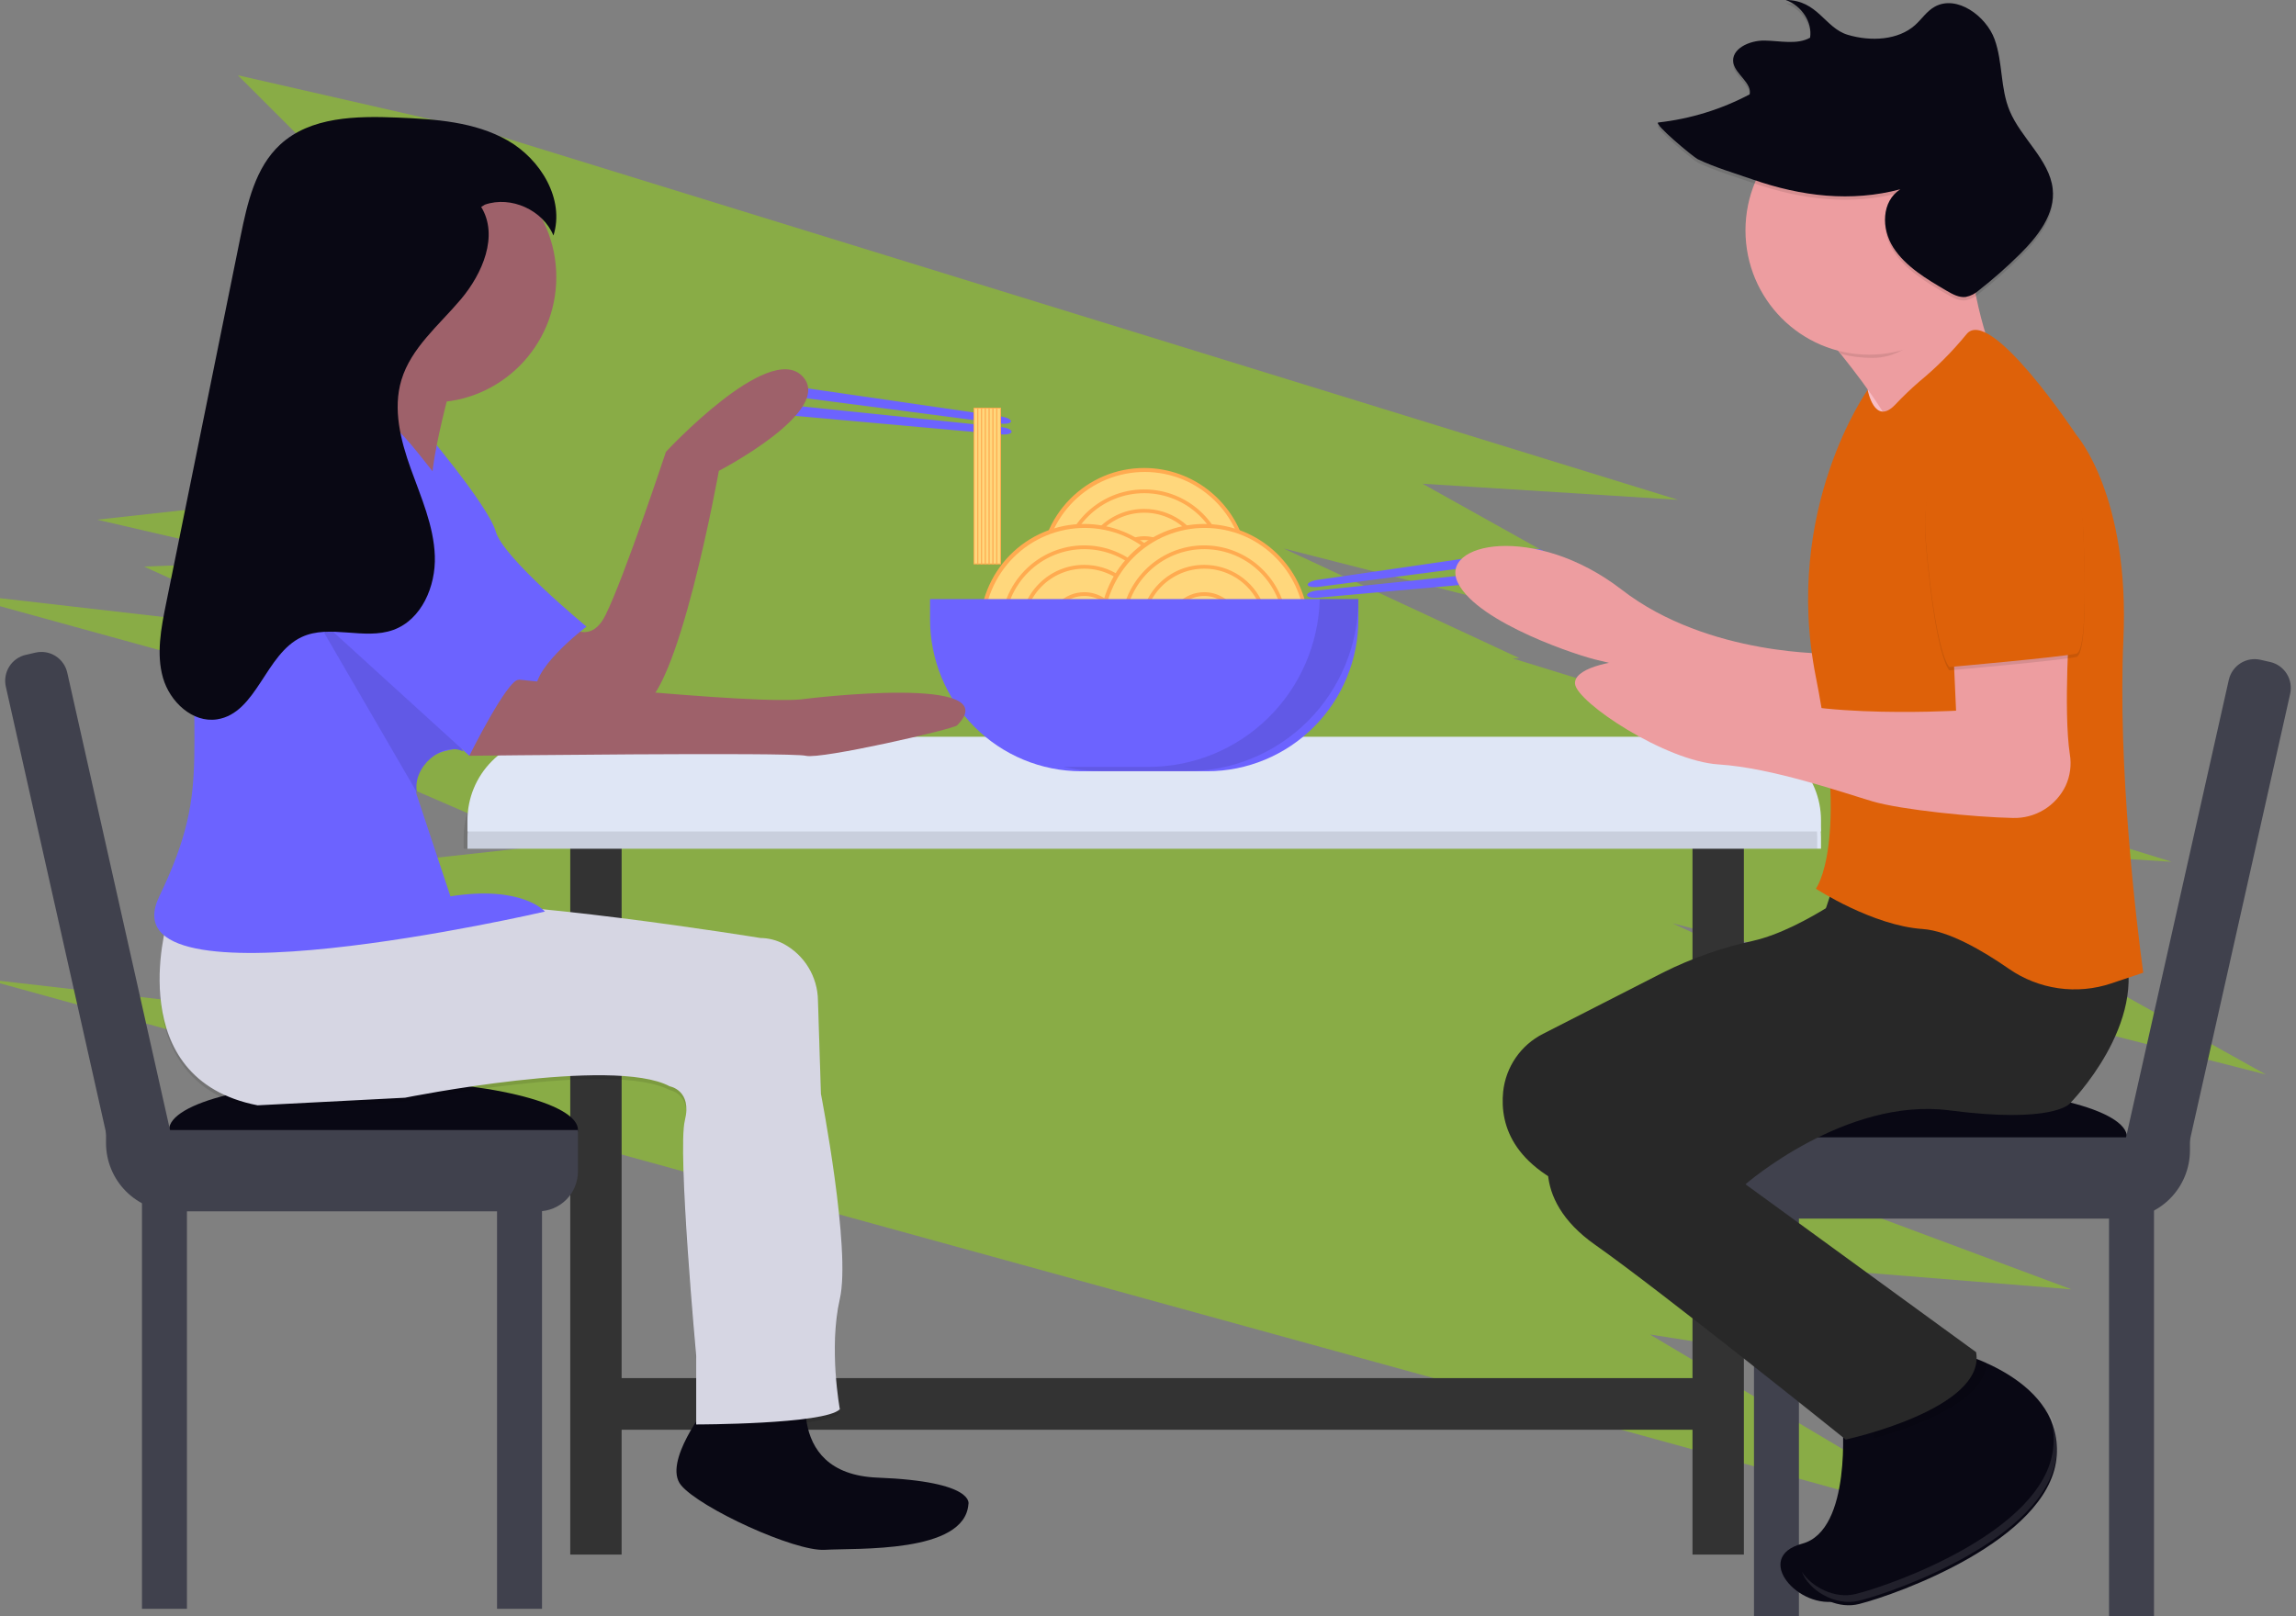 <svg width="223" height="157" viewBox="0 0 223 157" fill="none" xmlns="http://www.w3.org/2000/svg">
<rect x="0" y="0" width="223" height="157" fill="#808080" stroke="none"/>
<g clip-path="url(#clip0_122_259)">
<path d="M210.934 83.722L64.292 38.459L33.89 31.513L52.564 50.187L35.67 57.942L48.585 65.688L30.3 72.45L52.753 82.181L16.584 86.166L38.839 91.326L22.345 91.927L39.83 99.871L-1.502 95.114L191.638 148.312L160.246 129.642L191.841 134.6L171.774 122.882L201.184 125.257L171.379 114.138L202.578 114.327L171.78 103.407L191.453 103.202L162.444 89.698L220.069 104.386L179.537 81.744L210.934 83.722Z" fill="#89AC46"/>
<path d="M162.968 48.555L47.12 12.797L23.102 7.31L37.855 22.062L24.509 28.189L34.711 34.309L20.267 39.651L38.004 47.338L9.431 50.486L27.013 54.562L13.982 55.038L27.796 61.313L-4.857 57.555L147.724 99.582L122.924 84.832L147.884 88.749L132.031 79.492L155.265 81.368L131.719 72.584L156.367 72.734L132.036 64.107L147.578 63.945L124.661 53.277L170.184 64.88L138.164 46.993L162.968 48.555Z" fill="#89AC46"/>
<path d="M97.143 41.143L76.677 38.478C75.848 38.37 75.209 38.053 75.23 37.776C75.267 37.5 75.964 37.37 76.812 37.492L97.234 40.463C97.796 40.544 98.222 40.758 98.196 40.947C98.171 41.124 97.7 41.217 97.143 41.143Z" fill="#6C63FF"/>
<path d="M97.271 41.493L76.743 39.36C75.91 39.276 75.201 39.43 75.175 39.707C75.15 39.983 75.816 40.275 76.644 40.35L97.209 42.197C97.774 42.249 98.237 42.138 98.255 41.95C98.271 41.748 97.833 41.552 97.271 41.493Z" fill="#6C63FF"/>
<path d="M128.066 57.013L148.529 54.348C149.359 54.241 149.998 53.924 149.977 53.647C149.94 53.37 149.242 53.241 148.394 53.363L127.973 56.334C127.411 56.415 126.985 56.629 127.01 56.817C127.034 56.995 127.505 57.087 128.066 57.013Z" fill="#6C63FF"/>
<path d="M127.934 57.364L148.462 55.231C149.296 55.147 150.004 55.301 150.03 55.578C150.056 55.855 149.39 56.146 148.561 56.221L127.997 58.068C127.431 58.12 126.968 58.009 126.95 57.821C126.936 57.619 127.372 57.423 127.934 57.364Z" fill="#6C63FF"/>
<path d="M60.376 79.103H55.386V151.024H60.376V79.103Z" fill="#333333"/>
<path d="M169.375 79.103H164.385V151.024H169.375V79.103Z" fill="#333333"/>
<path d="M53.48 73.249H168.788C169.849 73.249 170.899 73.46 171.88 73.868C172.86 74.276 173.75 74.874 174.501 75.628C175.251 76.382 175.846 77.277 176.252 78.262C176.658 79.247 176.867 80.303 176.867 81.37V82.448H45.401V81.37C45.401 79.216 46.252 77.151 47.767 75.628C49.282 74.105 51.337 73.25 53.48 73.25V73.249Z" fill="#DFE6F5"/>
<path opacity="0.1" d="M53.112 73.249H168.421C169.482 73.249 170.532 73.46 171.512 73.868C172.493 74.276 173.383 74.874 174.133 75.628C174.884 76.382 175.479 77.277 175.885 78.262C176.291 79.247 176.5 80.303 176.5 81.37V82.448H45.033V81.37C45.033 79.216 45.885 77.151 47.4 75.628C48.915 74.105 50.97 73.25 53.112 73.25V73.249Z" fill="black"/>
<path d="M53.48 71.574H168.788C170.93 71.574 172.985 72.429 174.5 73.952C176.015 75.475 176.867 77.54 176.867 79.694V80.772H45.401V79.694C45.401 77.54 46.252 75.475 47.767 73.952C49.282 72.429 51.337 71.574 53.48 71.574Z" fill="#DFE6F5"/>
<path d="M111.134 65.72C116.648 65.72 121.118 61.227 121.118 55.684C121.118 50.142 116.648 45.649 111.134 45.649C105.619 45.649 101.149 50.142 101.149 55.684C101.149 61.227 105.619 65.72 111.134 65.72Z" fill="#FFD77C"/>
<path d="M111.134 45.464C113.48 45.466 115.753 46.282 117.569 47.775C119.384 49.269 120.631 51.346 121.096 53.657C121.562 55.968 121.219 58.37 120.125 60.456C119.03 62.541 117.252 64.183 115.092 65.102C112.608 66.151 109.811 66.167 107.316 65.146C104.82 64.125 102.83 62.151 101.781 59.656C100.732 57.161 100.712 54.35 101.723 51.84C102.734 49.33 104.695 47.326 107.176 46.268C108.428 45.735 109.774 45.462 111.134 45.464ZM111.134 65.535C113.395 65.534 115.586 64.747 117.336 63.307C119.086 61.868 120.287 59.865 120.736 57.638C121.184 55.41 120.853 53.096 119.799 51.085C118.744 49.075 117.03 47.493 114.948 46.607C112.556 45.606 109.866 45.597 107.467 46.583C105.068 47.569 103.155 49.47 102.147 51.869C101.138 54.269 101.116 56.972 102.085 59.388C103.055 61.804 104.936 63.736 107.319 64.762C108.526 65.275 109.823 65.538 111.134 65.535Z" fill="#FFAB50"/>
<path d="M111.134 63.639C115.505 63.639 119.048 60.078 119.048 55.685C119.048 51.292 115.505 47.731 111.134 47.731C106.763 47.731 103.22 51.292 103.22 55.685C103.22 60.078 106.763 63.639 111.134 63.639Z" fill="#FFD77C"/>
<path d="M111.134 47.546C113.002 47.548 114.812 48.198 116.258 49.387C117.703 50.576 118.696 52.23 119.066 54.071C119.437 55.911 119.164 57.823 118.293 59.484C117.422 61.145 116.006 62.452 114.286 63.184C112.307 64.024 110.077 64.04 108.087 63.227C106.097 62.415 104.509 60.841 103.673 58.852C102.837 56.864 102.821 54.622 103.629 52.622C104.438 50.621 106.003 49.026 107.982 48.185C108.979 47.761 110.051 47.544 111.134 47.546ZM111.134 63.454C112.917 63.453 114.645 62.832 116.026 61.697C117.406 60.562 118.353 58.982 118.707 57.226C119.061 55.469 118.8 53.643 117.968 52.058C117.137 50.472 115.785 49.224 114.143 48.526C112.254 47.724 110.125 47.709 108.225 48.484C106.325 49.26 104.809 50.762 104.011 52.661C103.213 54.559 103.198 56.699 103.97 58.608C104.741 60.518 106.236 62.042 108.125 62.844C109.077 63.248 110.1 63.456 111.134 63.454Z" fill="#FFAB50"/>
<path d="M111.134 61.745C114.464 61.745 117.164 59.032 117.164 55.684C117.164 52.337 114.464 49.624 111.134 49.624C107.804 49.624 105.104 52.337 105.104 55.684C105.104 59.032 107.804 61.745 111.134 61.745Z" fill="#FFD77C"/>
<path d="M111.134 49.44C112.363 49.439 113.564 49.806 114.586 50.492C115.608 51.178 116.404 52.153 116.875 53.294C117.345 54.436 117.468 55.691 117.228 56.903C116.988 58.114 116.397 59.227 115.528 60.1C114.951 60.68 114.266 61.14 113.512 61.454C112.758 61.768 111.95 61.93 111.134 61.93C110.318 61.93 109.51 61.768 108.756 61.454C108.002 61.14 107.317 60.68 106.74 60.1C106.163 59.52 105.706 58.832 105.394 58.074C105.081 57.317 104.921 56.505 104.921 55.684C104.921 54.864 105.081 54.052 105.394 53.295C105.706 52.537 106.163 51.849 106.74 51.269C107.316 50.687 108.001 50.226 108.755 49.912C109.509 49.598 110.318 49.437 111.134 49.44ZM111.134 61.56C112.29 61.56 113.42 61.216 114.382 60.57C115.343 59.924 116.092 59.007 116.535 57.933C116.977 56.859 117.093 55.678 116.868 54.538C116.642 53.398 116.085 52.352 115.268 51.53C114.171 50.428 112.684 49.809 111.134 49.809C109.583 49.809 108.096 50.428 106.999 51.53C105.903 52.632 105.287 54.126 105.287 55.685C105.287 57.243 105.903 58.738 106.999 59.84C107.541 60.388 108.185 60.821 108.895 61.117C109.605 61.412 110.366 61.563 111.134 61.56Z" fill="#FFAB50"/>
<path d="M111.134 59.092C113.006 59.092 114.524 57.567 114.524 55.685C114.524 53.804 113.006 52.278 111.134 52.278C109.262 52.278 107.745 53.804 107.745 55.685C107.745 57.567 109.262 59.092 111.134 59.092Z" fill="#FFD77C"/>
<path d="M111.134 52.094C111.841 52.094 112.531 52.304 113.119 52.699C113.707 53.094 114.164 53.654 114.435 54.311C114.705 54.967 114.776 55.689 114.638 56.386C114.5 57.082 114.16 57.722 113.66 58.224C113.161 58.727 112.524 59.069 111.831 59.207C111.138 59.346 110.419 59.275 109.767 59.003C109.114 58.731 108.556 58.271 108.163 57.68C107.77 57.09 107.561 56.395 107.561 55.685C107.562 54.733 107.939 53.82 108.609 53.147C109.278 52.474 110.187 52.095 111.134 52.094ZM111.134 58.907C111.768 58.907 112.388 58.718 112.915 58.364C113.442 58.01 113.853 57.507 114.096 56.918C114.338 56.33 114.402 55.682 114.278 55.057C114.154 54.432 113.849 53.858 113.401 53.407C112.953 52.956 112.381 52.649 111.759 52.525C111.138 52.401 110.493 52.465 109.907 52.708C109.322 52.952 108.821 53.365 108.469 53.895C108.116 54.425 107.928 55.048 107.928 55.685C107.929 56.539 108.267 57.358 108.868 57.962C109.469 58.566 110.284 58.906 111.134 58.907Z" fill="#FFAB50"/>
<path d="M105.31 71.157C110.824 71.157 115.295 66.664 115.295 61.121C115.295 55.579 110.824 51.086 105.31 51.086C99.795 51.086 95.325 55.579 95.325 61.121C95.325 66.664 99.795 71.157 105.31 71.157Z" fill="#FFD77C"/>
<path d="M105.31 50.901C107.656 50.903 109.929 51.719 111.745 53.212C113.56 54.706 114.806 56.783 115.272 59.094C115.738 61.405 115.395 63.807 114.3 65.893C113.206 67.978 111.428 69.62 109.268 70.539C106.784 71.588 103.987 71.604 101.492 70.583C98.996 69.562 97.005 67.588 95.957 65.093C94.908 62.598 94.887 59.787 95.899 57.277C96.91 54.767 98.871 52.763 101.352 51.705C102.604 51.172 103.95 50.899 105.31 50.901ZM105.31 70.973C107.571 70.971 109.762 70.184 111.512 68.745C113.262 67.305 114.463 65.302 114.911 63.075C115.36 60.847 115.029 58.533 113.975 56.522C112.92 54.512 111.206 52.93 109.124 52.044C106.731 51.043 104.042 51.034 101.643 52.02C99.244 53.006 97.331 54.907 96.323 57.306C95.314 59.706 95.292 62.409 96.261 64.825C97.231 67.241 99.112 69.173 101.495 70.199C102.702 70.712 103.999 70.975 105.31 70.973Z" fill="#FFAB50"/>
<path d="M105.31 69.075C109.68 69.075 113.224 65.514 113.224 61.121C113.224 56.728 109.68 53.167 105.31 53.167C100.939 53.167 97.396 56.728 97.396 61.121C97.396 65.514 100.939 69.075 105.31 69.075Z" fill="#FFD77C"/>
<path d="M105.309 52.982C107.177 52.984 108.988 53.634 110.433 54.823C111.879 56.012 112.871 57.667 113.242 59.507C113.613 61.347 113.34 63.259 112.468 64.92C111.597 66.581 110.182 67.888 108.462 68.62C106.483 69.46 104.253 69.475 102.263 68.663C100.272 67.851 98.684 66.277 97.849 64.288C97.013 62.3 96.997 60.059 97.805 58.058C98.613 56.058 100.179 54.462 102.158 53.621C103.155 53.197 104.227 52.98 105.309 52.982ZM105.309 68.89C107.093 68.889 108.821 68.268 110.201 67.133C111.581 65.998 112.529 64.418 112.883 62.662C113.237 60.905 112.976 59.079 112.144 57.494C111.312 55.908 109.961 54.66 108.318 53.962C106.429 53.16 104.301 53.145 102.401 53.92C100.501 54.696 98.985 56.198 98.187 58.097C97.389 59.995 97.374 62.135 98.146 64.044C98.917 65.954 100.412 67.478 102.301 68.28C103.253 68.685 104.276 68.892 105.309 68.89Z" fill="#FFAB50"/>
<path d="M105.31 67.182C108.64 67.182 111.339 64.468 111.339 61.121C111.339 57.774 108.64 55.06 105.31 55.06C101.979 55.06 99.28 57.774 99.28 61.121C99.28 64.468 101.979 67.182 105.31 67.182Z" fill="#FFD77C"/>
<path d="M105.309 54.877C106.538 54.876 107.74 55.243 108.762 55.929C109.784 56.615 110.58 57.59 111.05 58.731C111.521 59.873 111.644 61.128 111.404 62.34C111.164 63.551 110.572 64.664 109.703 65.537C109.126 66.117 108.441 66.577 107.687 66.891C106.934 67.205 106.126 67.367 105.31 67.367C104.494 67.367 103.686 67.205 102.932 66.891C102.178 66.577 101.493 66.117 100.916 65.537C100.339 64.958 99.881 64.269 99.569 63.511C99.257 62.754 99.096 61.942 99.096 61.122C99.096 60.301 99.257 59.489 99.569 58.732C99.881 57.974 100.339 57.285 100.916 56.706C101.492 56.124 102.176 55.663 102.93 55.349C103.685 55.035 104.493 54.874 105.309 54.877ZM105.309 66.998C106.466 66.998 107.596 66.653 108.557 66.007C109.519 65.362 110.268 64.444 110.71 63.37C111.153 62.297 111.269 61.115 111.043 59.975C110.818 58.836 110.261 57.788 109.443 56.967C108.347 55.865 106.86 55.245 105.309 55.245C103.759 55.245 102.271 55.865 101.175 56.967C100.079 58.069 99.463 59.563 99.463 61.122C99.463 62.681 100.079 64.175 101.175 65.277C101.717 65.825 102.361 66.258 103.071 66.554C103.78 66.849 104.541 67 105.309 66.998Z" fill="#FFAB50"/>
<path d="M105.31 64.528C107.182 64.528 108.699 63.003 108.699 61.121C108.699 59.24 107.182 57.714 105.31 57.714C103.438 57.714 101.92 59.24 101.92 61.121C101.92 63.003 103.438 64.528 105.31 64.528Z" fill="#FFD77C"/>
<path d="M105.309 57.53C106.016 57.53 106.707 57.74 107.295 58.135C107.882 58.53 108.34 59.09 108.611 59.747C108.881 60.403 108.952 61.125 108.814 61.822C108.676 62.518 108.336 63.158 107.836 63.66C107.336 64.162 106.7 64.504 106.007 64.643C105.313 64.782 104.595 64.71 103.942 64.439C103.289 64.167 102.731 63.707 102.339 63.116C101.946 62.526 101.737 61.831 101.737 61.121C101.738 60.169 102.114 59.256 102.784 58.583C103.454 57.91 104.362 57.531 105.309 57.53ZM105.309 64.343C105.944 64.343 106.563 64.154 107.09 63.8C107.618 63.446 108.029 62.943 108.271 62.354C108.514 61.766 108.577 61.118 108.454 60.493C108.33 59.868 108.025 59.294 107.576 58.843C107.128 58.392 106.557 58.085 105.935 57.961C105.313 57.837 104.669 57.901 104.083 58.144C103.497 58.388 102.996 58.801 102.644 59.331C102.292 59.861 102.104 60.484 102.104 61.121C102.105 61.975 102.443 62.794 103.044 63.398C103.645 64.002 104.46 64.342 105.309 64.343Z" fill="#FFAB50"/>
<path d="M116.958 71.157C122.472 71.157 126.943 66.664 126.943 61.121C126.943 55.579 122.472 51.086 116.958 51.086C111.444 51.086 106.973 55.579 106.973 61.121C106.973 66.664 111.444 71.157 116.958 71.157Z" fill="#FFD77C"/>
<path d="M116.958 50.901C119.304 50.903 121.577 51.719 123.393 53.212C125.208 54.706 126.455 56.783 126.921 59.094C127.386 61.405 127.043 63.807 125.949 65.893C124.854 67.978 123.076 69.62 120.916 70.539C118.432 71.588 115.635 71.604 113.14 70.583C110.644 69.562 108.654 67.588 107.605 65.093C106.557 62.598 106.536 59.787 107.547 57.277C108.559 54.767 110.52 52.763 113 51.705C114.252 51.172 115.598 50.899 116.958 50.901ZM116.958 70.973C119.219 70.971 121.41 70.184 123.16 68.745C124.91 67.305 126.111 65.302 126.56 63.075C127.009 60.847 126.678 58.533 125.623 56.522C124.568 54.512 122.854 52.93 120.772 52.044C118.38 51.043 115.69 51.034 113.291 52.02C110.892 53.006 108.979 54.907 107.971 57.306C106.962 59.706 106.94 62.409 107.91 64.825C108.879 67.241 110.76 69.173 113.143 70.199C114.35 70.712 115.647 70.975 116.958 70.973Z" fill="#FFAB50"/>
<path d="M116.958 69.075C121.329 69.075 124.872 65.514 124.872 61.121C124.872 56.728 121.329 53.167 116.958 53.167C112.587 53.167 109.044 56.728 109.044 61.121C109.044 65.514 112.587 69.075 116.958 69.075Z" fill="#FFD77C"/>
<path d="M116.958 52.982C118.826 52.984 120.636 53.634 122.081 54.823C123.527 56.012 124.519 57.667 124.89 59.507C125.261 61.347 124.988 63.259 124.117 64.92C123.246 66.581 121.83 67.888 120.11 68.62C118.131 69.46 115.901 69.475 113.911 68.663C111.92 67.851 110.333 66.277 109.497 64.288C108.661 62.3 108.645 60.059 109.453 58.058C110.261 56.058 111.827 54.462 113.806 53.621C114.803 53.197 115.875 52.98 116.958 52.982ZM116.958 68.89C118.741 68.889 120.469 68.268 121.849 67.133C123.23 65.998 124.177 64.418 124.531 62.662C124.885 60.905 124.624 59.079 123.792 57.494C122.96 55.908 121.609 54.66 119.967 53.962C118.078 53.16 115.949 53.145 114.049 53.92C112.149 54.696 110.633 56.198 109.835 58.097C109.037 59.995 109.022 62.135 109.794 64.044C110.565 65.954 112.06 67.478 113.949 68.28C114.901 68.685 115.924 68.892 116.958 68.89Z" fill="#FFAB50"/>
<path d="M116.958 67.182C120.289 67.182 122.988 64.468 122.988 61.121C122.988 57.774 120.289 55.06 116.958 55.06C113.628 55.06 110.928 57.774 110.928 61.121C110.928 64.468 113.628 67.182 116.958 67.182Z" fill="#FFD77C"/>
<path d="M116.958 54.877C118.187 54.876 119.388 55.243 120.41 55.929C121.432 56.615 122.228 57.59 122.699 58.731C123.169 59.873 123.292 61.128 123.052 62.34C122.813 63.551 122.221 64.664 121.352 65.537C120.775 66.117 120.09 66.577 119.336 66.891C118.582 67.205 117.774 67.367 116.958 67.367C116.142 67.367 115.334 67.205 114.58 66.891C113.827 66.577 113.142 66.117 112.565 65.537C111.988 64.958 111.53 64.269 111.218 63.511C110.905 62.754 110.745 61.942 110.745 61.122C110.745 60.301 110.905 59.489 111.218 58.732C111.53 57.974 111.988 57.285 112.565 56.706C113.14 56.124 113.825 55.663 114.579 55.349C115.333 55.035 116.142 54.874 116.958 54.877ZM116.958 66.998C118.114 66.998 119.244 66.653 120.206 66.007C121.167 65.362 121.916 64.444 122.359 63.37C122.801 62.297 122.917 61.115 122.692 59.975C122.466 58.836 121.909 57.788 121.092 56.967C119.995 55.865 118.508 55.245 116.958 55.245C115.407 55.245 113.92 55.865 112.823 56.967C111.727 58.069 111.111 59.563 111.111 61.122C111.111 62.681 111.727 64.175 112.823 65.277C113.365 65.825 114.01 66.258 114.719 66.554C115.429 66.849 116.19 67 116.958 66.998Z" fill="#FFAB50"/>
<path d="M116.958 64.528C118.83 64.528 120.348 63.003 120.348 61.121C120.348 59.24 118.83 57.714 116.958 57.714C115.086 57.714 113.568 59.24 113.568 61.121C113.568 63.003 115.086 64.528 116.958 64.528Z" fill="#FFD77C"/>
<path d="M116.958 57.53C117.664 57.53 118.355 57.74 118.943 58.135C119.53 58.53 119.988 59.09 120.259 59.747C120.529 60.403 120.6 61.125 120.462 61.822C120.324 62.518 119.984 63.158 119.484 63.66C118.985 64.162 118.348 64.504 117.655 64.643C116.962 64.782 116.243 64.71 115.59 64.439C114.938 64.167 114.38 63.707 113.987 63.116C113.594 62.526 113.385 61.831 113.385 61.121C113.386 60.169 113.763 59.256 114.432 58.583C115.102 57.91 116.01 57.531 116.958 57.53ZM116.958 64.343C117.592 64.343 118.212 64.154 118.739 63.8C119.266 63.446 119.677 62.943 119.919 62.354C120.162 61.766 120.226 61.118 120.102 60.493C119.978 59.868 119.673 59.294 119.225 58.843C118.776 58.392 118.205 58.085 117.583 57.961C116.961 57.837 116.317 57.901 115.731 58.144C115.145 58.388 114.645 58.801 114.292 59.331C113.94 59.861 113.752 60.484 113.752 61.121C113.753 61.975 114.091 62.794 114.692 63.398C115.293 64.002 116.108 64.342 116.958 64.343Z" fill="#FFAB50"/>
<path d="M90.331 58.198H131.933V60.162C131.933 64.077 130.386 67.832 127.631 70.601C124.876 73.37 121.14 74.925 117.245 74.925H105.02C101.124 74.925 97.388 73.37 94.633 70.601C91.878 67.832 90.331 64.077 90.331 60.162V58.198Z" fill="#6C63FF"/>
<path opacity="0.1" d="M128.18 58.194C128.072 62.556 126.272 66.702 123.165 69.748C120.058 72.795 115.889 74.5 111.548 74.501H103.29C104.495 74.777 105.726 74.918 106.962 74.92H115.283C117.47 74.921 119.634 74.49 121.655 73.649C123.675 72.809 125.51 71.577 127.056 70.024C128.602 68.471 129.829 66.626 130.666 64.596C131.503 62.566 131.933 60.391 131.933 58.193L128.18 58.194Z" fill="black"/>
<path d="M166.882 138.897V133.881H58.712V138.897H166.882Z" fill="#333333"/>
<path d="M18.156 116.363H13.79V156.292H18.156V116.363Z" fill="#40414D"/>
<path d="M52.643 116.363H48.276V156.292H52.643V116.363Z" fill="#40414D"/>
<path d="M56.138 109.782C56.138 112.447 47.149 114.61 36.058 114.61C24.968 114.61 16.416 112.451 16.416 109.782C16.416 107.114 24.968 104.955 36.058 104.955C47.148 104.955 56.138 107.128 56.138 109.782Z" fill="#090814"/>
<path d="M10.298 109.779H56.133V113.802C56.133 114.83 55.727 115.816 55.004 116.542C54.281 117.269 53.3 117.677 52.278 117.677H16.907C15.154 117.677 13.473 116.977 12.233 115.732C10.993 114.486 10.297 112.796 10.297 111.034L10.298 109.779Z" fill="#40414D"/>
<path d="M2.515 63.613L3.46 63.398C4.125 63.248 4.823 63.368 5.399 63.734C5.975 64.1 6.384 64.681 6.534 65.35L17.982 116.323L16.549 116.648C15.346 116.921 14.085 116.703 13.043 116.041C12 115.379 11.262 114.328 10.99 113.119L0.566 66.704C0.492 66.372 0.483 66.029 0.541 65.694C0.598 65.359 0.721 65.039 0.902 64.752C1.083 64.465 1.319 64.216 1.596 64.021C1.872 63.826 2.185 63.687 2.515 63.613Z" fill="#40414D"/>
<path d="M204.842 157H209.208V117.072H204.842V157Z" fill="#40414D"/>
<path d="M170.356 157H174.722V117.072H170.356V157Z" fill="#40414D"/>
<path d="M166.867 110.491C166.867 113.156 175.857 115.319 186.947 115.319C198.038 115.319 206.59 113.16 206.59 110.491C206.59 107.823 198.034 105.652 186.947 105.652C175.861 105.652 166.867 107.826 166.867 110.491Z" fill="#090814"/>
<path d="M206.091 118.389H170.72C169.697 118.389 168.716 117.981 167.993 117.254C167.27 116.527 166.864 115.542 166.864 114.514V110.491H212.701V111.746C212.701 113.508 212.004 115.197 210.765 116.443C209.525 117.689 207.844 118.389 206.091 118.389Z" fill="#40414D"/>
<path d="M206.457 117.355L205.024 117.03L216.473 66.049C216.624 65.381 217.032 64.8 217.608 64.434C218.184 64.068 218.882 63.947 219.547 64.098L220.493 64.313C221.158 64.463 221.736 64.874 222.1 65.453C222.464 66.032 222.584 66.733 222.434 67.402L212.008 113.824C211.737 115.032 211 116.082 209.959 116.744C208.918 117.406 207.659 117.626 206.457 117.355Z" fill="#40414D"/>
<path d="M178.938 137.892C178.938 137.892 179.912 148.659 175.04 149.965C170.168 151.272 174.717 156.491 178.61 155.502C182.502 154.513 196.791 149.301 197.764 141.476C198.736 133.651 188.025 131.035 188.025 131.035L178.938 137.892Z" fill="#090814"/>
<path d="M180.895 138.217C180.895 138.217 181.87 148.984 176.998 150.29C172.126 151.596 176.674 156.816 180.567 155.826C184.46 154.837 198.748 149.626 199.721 141.801C200.694 133.976 189.985 131.359 189.985 131.359L180.895 138.217Z" fill="#090814"/>
<path opacity="0.1" d="M190.957 131.691L181.876 138.545C181.876 138.545 181.916 139.011 181.942 139.752C185.371 138.807 192.845 136.298 192.958 132.371C192.305 132.104 191.637 131.877 190.957 131.691Z" fill="black"/>
<path d="M185.276 37.879H181.38V40.818H185.276V37.879Z" fill="#F8BDC5"/>
<path d="M181.545 85.352C181.545 85.352 175.358 90.239 170.275 91.398C167.253 92.055 164.324 93.085 161.554 94.465L149.865 100.437C148.803 100.974 147.893 101.77 147.216 102.752C146.54 103.734 146.12 104.871 145.994 106.058C145.66 109.38 146.99 113.75 154.921 116.349L179.918 137.232L187.711 130.706L161.091 110.155L181.545 97.429L181.545 85.352Z" fill="#282828"/>
<path d="M177.972 63.495C177.972 63.495 165.96 63.819 157.518 57.294C149.075 50.768 139.664 52.725 141.61 56.641C143.556 60.557 153.622 63.819 155.245 64.144C156.868 64.469 180.242 70.998 180.242 70.998L177.972 63.495Z" fill="#ED9DA0"/>
<path d="M179.272 82.422L175.375 94.17C175.375 94.17 153.462 107.713 151.674 109.506C150.286 110.901 148.428 116.36 154.92 120.925C161.412 125.491 179.269 139.851 179.269 139.851C179.269 139.851 192.904 136.899 191.931 131.362L169.53 115.049C169.53 115.049 179.269 106.56 189.334 107.87C199.4 109.18 201.023 107.217 201.023 107.217C201.023 107.217 208.815 99.377 206.215 91.885C203.615 84.392 179.272 82.422 179.272 82.422Z" fill="#282828"/>
<path d="M174.403 29.25C174.403 29.25 185.442 41.323 184.792 44.911C184.142 48.498 193.557 34.469 193.557 34.469C193.557 34.469 190.62 27.291 191.284 19.459L174.403 29.25Z" fill="#ED9DA0"/>
<path d="M208.165 94.495L206.219 95.148L205.062 95.536C203.407 96.091 201.647 96.252 199.92 96.005C198.192 95.758 196.546 95.111 195.11 94.115C192.521 92.317 189.236 90.424 186.738 90.253C181.876 89.925 176.367 86.336 176.367 86.336C176.367 86.336 179.614 82.095 176.367 65.778C173.121 49.46 181.398 37.878 181.398 37.878C181.398 37.878 182.052 41.41 184.054 39.333C184.805 38.535 185.597 37.776 186.426 37.059C188.087 35.69 189.611 34.161 190.976 32.494C193.249 29.541 201.688 42.282 201.688 42.282C201.688 42.282 206.88 48.154 206.234 62.187C206.164 63.663 206.135 65.184 206.131 66.723C206.083 79.857 208.165 94.495 208.165 94.495Z" fill="#DE6109"/>
<path d="M189.661 61.863L189.984 69.042C189.984 69.042 172.776 70.022 169.206 66.433C165.637 62.844 152.722 63.639 152.976 66.433C153.137 68.227 161.741 73.936 166.93 74.265C172.119 74.593 178.938 76.986 181.876 77.854C184.634 78.669 191.754 79.389 195.49 79.463C196.557 79.497 197.61 79.219 198.523 78.663C199.436 78.107 200.168 77.296 200.631 76.329C201.066 75.378 201.207 74.317 201.035 73.284C200.385 69.043 201.035 59.904 201.035 59.904L189.661 61.863Z" fill="#ED9DA0"/>
<path opacity="0.1" d="M193.557 40.98C193.557 40.98 186.092 41.959 187.065 53.053C188.038 64.146 189.338 65.126 189.338 65.126C189.338 65.126 200.377 64.146 201.673 63.819C202.969 63.492 202.323 51.422 202.323 51.422C202.323 51.422 201.996 40.655 193.557 40.98Z" fill="black"/>
<path d="M193.557 40.655C193.557 40.655 186.092 41.634 187.065 52.728C188.038 63.822 189.338 64.801 189.338 64.801C189.338 64.801 200.377 63.822 201.673 63.494C202.969 63.167 202.323 51.097 202.323 51.097C202.323 51.097 201.996 40.323 193.557 40.655Z" fill="#DE6109"/>
<path opacity="0.1" d="M190.796 26.46C190.285 23.877 191.332 23.079 191.607 19.773L174.715 29.56C174.715 29.56 176.65 31.679 178.85 34.399C179.833 34.649 180.843 34.773 181.857 34.768C186.282 34.787 188.703 30.011 190.796 26.46Z" fill="black"/>
<path d="M181.542 34.454C188.176 34.454 193.554 29.049 193.554 22.381C193.554 15.714 188.176 10.309 181.542 10.309C174.908 10.309 169.53 15.714 169.53 22.381C169.53 29.049 174.908 34.454 181.542 34.454Z" fill="#ED9DA0"/>
<path opacity="0.1" d="M184.57 18.716C182.733 19.89 182.708 22.544 183.891 24.382C185.074 26.22 187.111 27.434 189.073 28.579C189.642 28.911 190.27 29.255 190.91 29.181C191.401 29.084 191.856 28.853 192.225 28.513C193.597 27.436 194.906 26.281 196.146 25.053C197.931 23.288 199.646 21.115 199.367 18.653C199.051 15.859 196.304 13.756 195.195 11.109C194.262 8.894 194.541 6.41 193.726 4.148C192.911 1.885 190.055 -0.207 187.917 0.978C187.127 1.413 186.65 2.192 185.989 2.779C184.351 4.234 181.711 4.377 179.471 3.713C177.231 3.049 176.566 0.336 173.441 0.327C174.994 0.877 176.044 2.505 175.806 3.989C174.553 4.701 172.908 4.295 171.399 4.268C169.889 4.242 168.094 5.091 168.355 6.457C168.582 7.564 170.172 8.388 169.937 9.495C167.179 10.955 164.172 11.882 161.072 12.226C160.511 12.289 164.447 15.577 164.895 15.795C166.538 16.585 168.509 17.165 170.246 17.77C174.965 19.407 179.797 19.99 184.57 18.716Z" fill="black"/>
<path d="M184.57 18.388C182.733 19.562 182.708 22.215 183.891 24.053C185.074 25.891 187.111 27.106 189.073 28.25C189.642 28.582 190.27 28.926 190.91 28.852C191.401 28.756 191.856 28.525 192.225 28.184C193.597 27.108 194.906 25.953 196.147 24.726C197.931 22.962 199.646 20.788 199.367 18.326C199.052 15.532 196.305 13.429 195.196 10.782C194.263 8.567 194.542 6.083 193.727 3.821C192.912 1.559 190.055 -0.536 187.917 0.649C187.127 1.085 186.65 1.864 185.989 2.451C184.351 3.906 181.711 4.049 179.471 3.384C177.231 2.72 176.566 0.007 173.441 -0.001C174.994 0.548 176.044 2.176 175.806 3.66C174.553 4.372 172.908 3.966 171.399 3.94C169.889 3.913 168.094 4.763 168.355 6.128C168.582 7.236 170.172 8.059 169.937 9.166C167.179 10.627 164.172 11.553 161.072 11.897C160.511 11.96 164.447 15.249 164.895 15.466C166.538 16.256 168.509 16.836 170.246 17.441C174.965 19.082 179.797 19.654 184.57 18.388Z" fill="#090814"/>
<path opacity="0.1" d="M198.875 136.984C199.396 138.193 199.578 139.521 199.4 140.826C198.425 148.658 184.141 153.877 180.246 154.852C178.193 155.369 175.957 154.161 175.02 152.711C175.622 154.416 178.215 156.097 180.573 155.505C184.47 154.526 198.754 149.304 199.727 141.479C199.939 139.928 199.64 138.348 198.875 136.984V136.984Z" fill="white"/>
<path d="M68.719 136.538C68.719 136.538 64.313 142.074 66.149 144.288C67.985 146.503 77.166 150.736 80.103 150.563C83.225 150.378 93.689 150.932 94.058 146.134C94.058 146.134 94.792 143.919 85.245 143.55C75.697 143.181 78.635 133.216 78.635 133.216L68.719 136.538Z" fill="#090814"/>
<path opacity="0.1" d="M16.206 90.032C16.206 90.032 11.8 105.165 25.02 107.749L39.342 107.01C39.342 107.01 59.539 102.95 65.047 105.903C65.047 105.903 67.251 106.272 66.516 109.225C65.782 112.177 67.618 132.108 67.618 132.108V138.752C67.618 138.752 80.103 138.752 81.572 137.276C81.572 137.276 80.471 131.372 81.572 126.572C82.674 121.772 79.735 106.641 79.735 106.641L79.445 97.532C79.423 96.406 79.104 95.307 78.519 94.347C77.934 93.387 77.105 92.6 76.118 92.069C75.423 91.699 74.649 91.501 73.863 91.493C73.863 91.493 48.89 87.433 40.078 88.172C31.266 88.91 16.206 90.032 16.206 90.032Z" fill="black"/>
<path d="M16.206 89.663C16.206 89.663 11.8 104.796 25.02 107.38L39.342 106.641C39.342 106.641 59.539 102.581 65.047 105.534C65.047 105.534 67.251 105.903 66.516 108.856C65.782 111.809 67.618 131.74 67.618 131.74V138.383C67.618 138.383 80.103 138.383 81.572 136.907C81.572 136.907 80.471 131.003 81.572 126.203C82.674 121.403 79.735 106.272 79.735 106.272L79.445 97.163C79.423 96.037 79.104 94.938 78.519 93.978C77.934 93.018 77.105 92.232 76.118 91.7C75.422 91.33 74.649 91.133 73.863 91.125C73.863 91.125 48.89 87.064 40.078 87.803C31.266 88.541 16.206 89.663 16.206 89.663Z" fill="#D6D6E3"/>
<path d="M54.03 59.767C54.03 59.767 56.968 63.458 58.804 59.767C60.641 56.076 64.678 43.896 64.678 43.896C64.678 43.896 74.593 33.192 77.898 36.514C81.204 39.836 69.82 45.742 69.82 45.742C69.82 45.742 65.78 68.256 62.108 68.625C58.436 68.994 52.928 68.625 52.928 68.625L51.09 64.565L54.03 59.767Z" fill="#9E616A"/>
<path d="M40.809 41.312C40.809 41.312 47.42 49.063 48.154 51.647C48.888 54.23 56.967 60.874 56.967 60.874C56.967 60.874 51.093 65.303 52.193 67.518C53.294 69.732 44.482 60.136 44.482 60.136L34.2 45.003L40.809 41.312Z" fill="#6C63FF"/>
<path d="M45.217 32.454C45.217 32.454 41.912 43.158 41.912 47.218C41.912 51.278 27.958 46.111 28.326 43.896C28.695 41.682 36.405 33.562 36.772 30.241C37.14 26.921 45.217 32.454 45.217 32.454Z" fill="#9E616A"/>
<path d="M34.2 39.098C34.2 39.098 21.347 35.776 19.511 54.599C17.675 73.423 20.98 75.638 15.472 87.079C9.963 98.522 52.928 88.556 52.928 88.556C52.928 88.556 50.725 85.972 43.748 87.079L40.443 77.114C40.443 77.114 39.341 72.685 45.584 72.685C51.827 72.685 48.889 59.767 48.889 59.767C48.889 59.767 45.584 48.694 43.748 47.587C41.912 46.479 38.607 39.836 34.2 39.098Z" fill="#6C63FF"/>
<path d="M47.053 65.672C47.053 65.672 73.86 68.625 78.267 67.887C78.267 67.887 97.95 65.451 92.956 70.47C92.588 70.839 79.736 73.792 78.267 73.423C76.798 73.054 45.583 73.423 45.583 73.423L45.215 69.732L47.053 65.672Z" fill="#9E616A"/>
<path d="M41.912 39.098C48.605 39.098 54.031 33.645 54.031 26.918C54.031 20.191 48.605 14.738 41.912 14.738C35.219 14.738 29.794 20.191 29.794 26.918C29.794 33.645 35.219 39.098 41.912 39.098Z" fill="#9E616A"/>
<path d="M94.976 39.651H94.609V54.784H94.976V39.651Z" fill="#FFD77C"/>
<path d="M94.563 39.605H95.022V54.83H94.563V39.605ZM94.93 39.696H94.653V54.738H94.929L94.93 39.696Z" fill="#FFAB50"/>
<path d="M95.343 39.651H94.976V54.784H95.343V39.651Z" fill="#FFD77C"/>
<path d="M94.93 39.605H95.389V54.83H94.93V39.605ZM95.297 39.696H95.021V54.738H95.296L95.297 39.696Z" fill="#FFAB50"/>
<path d="M95.71 39.651H95.343V54.784H95.71V39.651Z" fill="#FFD77C"/>
<path d="M95.297 39.605H95.756V54.83H95.297V39.605ZM95.665 39.696H95.388V54.738H95.663L95.665 39.696Z" fill="#FFAB50"/>
<path d="M96.078 39.651H95.711V54.784H96.078V39.651Z" fill="#FFD77C"/>
<path d="M95.665 39.605H96.124V54.83H95.665V39.605ZM96.032 39.696H95.755V54.738H96.03L96.032 39.696Z" fill="#FFAB50"/>
<path d="M96.445 39.651H96.078V54.784H96.445V39.651Z" fill="#FFD77C"/>
<path d="M96.032 39.605H96.491V54.83H96.032V39.605ZM96.399 39.696H96.122V54.738H96.398L96.399 39.696Z" fill="#FFAB50"/>
<path d="M96.812 39.651H96.445V54.784H96.812V39.651Z" fill="#FFD77C"/>
<path d="M96.399 39.605H96.858V54.83H96.399V39.605ZM96.766 39.696H96.49V54.738H96.765L96.766 39.696Z" fill="#FFAB50"/>
<path d="M97.179 39.651H96.812V54.784H97.179V39.651Z" fill="#FFD77C"/>
<path d="M96.766 39.605H97.225V54.83H96.766V39.605ZM97.133 39.696H96.857V54.738H97.132L97.133 39.696Z" fill="#FFAB50"/>
<path d="M45 73C43 72 40 74.5 40.5 77L31.5 61.5L35 56L45 73Z" fill="#6159E6"/>
<path d="M26.121 55.707L45.584 73.424C45.584 73.424 49.257 66.042 50.358 66.042C51.46 66.042 37.138 44.265 37.138 44.265C37.138 44.265 33.466 39.836 31.264 42.051C29.062 44.266 22.449 42.789 26.121 55.707Z" fill="#6C63FF"/>
<path d="M46.736 20.104C48.449 22.897 46.869 26.577 44.759 29.081C42.649 31.585 39.927 33.782 38.985 36.925C38.14 39.742 38.908 42.78 39.902 45.548C40.896 48.315 42.131 51.075 42.233 54.015C42.336 56.955 40.951 60.203 38.197 61.196C35.368 62.215 32.025 60.614 29.302 61.887C25.754 63.546 24.95 69.288 21.082 69.883C18.702 70.25 16.496 68.177 15.831 65.85C15.166 63.523 15.643 61.041 16.124 58.669L20.077 39.176L23.366 22.956C24.021 19.729 24.798 16.276 27.211 14.047C30.161 11.323 34.606 11.259 38.608 11.422C42.285 11.572 46.11 11.825 49.311 13.649C52.512 15.474 54.863 19.352 53.755 22.879C52.721 20.397 49.63 19.004 47.098 19.88" fill="#090814"/>
</g>
<defs>
<clipPath id="clip0_122_259">
<rect width="223" height="157" fill="white"/>
</clipPath>
</defs>
</svg>
